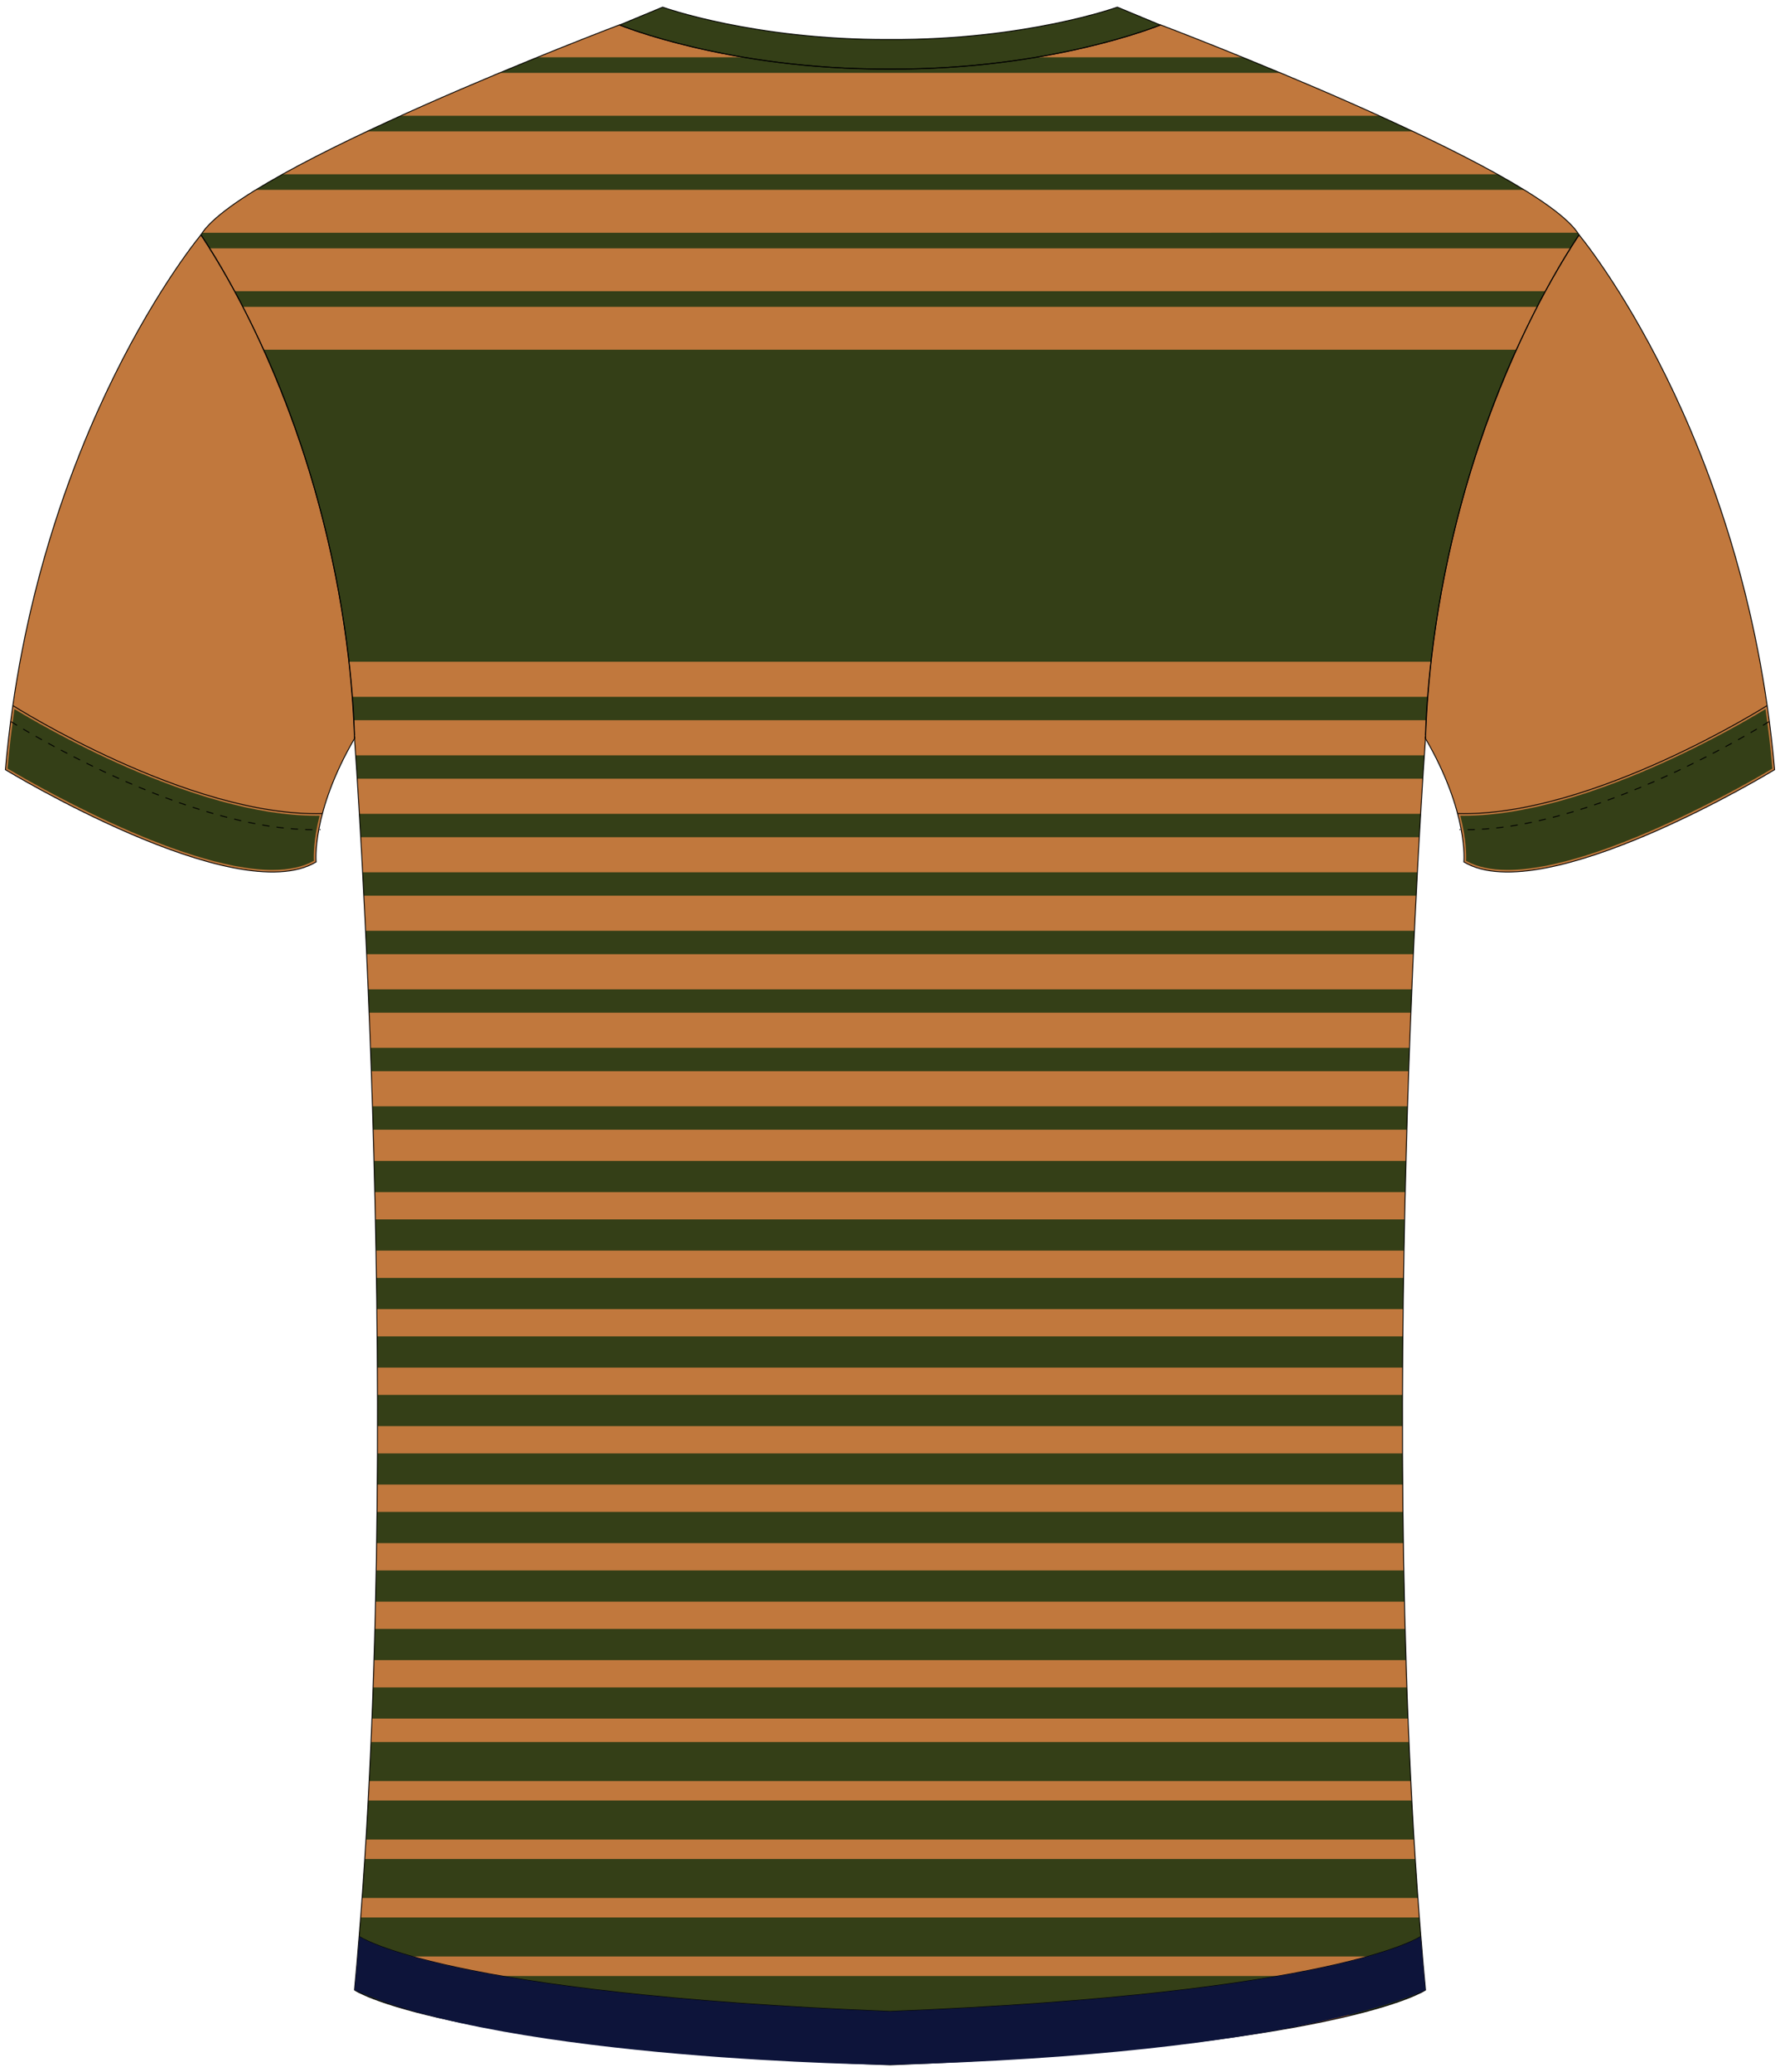 <?xml version="1.0" encoding="utf-8"?>
<!-- Generator: Adobe Illustrator 19.1.0, SVG Export Plug-In . SVG Version: 6.00 Build 0)  -->
<svg version="1.1" id="Layer_1" xmlns="http://www.w3.org/2000/svg" xmlns:xlink="http://www.w3.org/1999/xlink" x="0px" y="0px"
	 viewBox="0 0 495 576" style="enable-background:new 0 0 495 576;" xml:space="preserve">
<style type="text/css">
	<![CDATA[
	@font-face{font-family:'codaheavy';src:url('/fonts/coda-heavy-webfont.woff') format('woff')}
	text{font-family:Impact,codaheavy,sans-serif}
	.Number.fill{fill:#000}
	.NumberOutline.stroke{fill:none;stroke:#777;stroke-width:2.5}
	.Colour1.fill{fill:#C1783D;}
	.Colour2.fill{fill:#343F17;}
	.NeckAndArmTrim.fill{fill:#343F17;}
	.BottomHem.fill{fill:#0D143A;}
	.st0{fill:none;stroke:#000000;stroke-width:0.25;stroke-miterlimit:10;}
	.st1{fill:none;stroke:#000000;stroke-width:0.25;stroke-miterlimit:10;stroke-dasharray:2;}
	]]>
</style>
<path class="Colour1 fill" d="M439.12,65.29c0,0,46.18,55.01,54.38,148.67c0,0-64.06,39.03-86.41,25.65c0,0,1.37-13.63-10.68-34.32
	C396.42,205.29,396.29,131.08,439.12,65.29z"/>
<path class="Colour1 fill" d="M55.88,65.29c0,0-46.18,55.01-54.38,148.67c0,0,64.06,39.03,86.41,25.65c0,0-1.37-13.63,10.68-34.32
	C98.58,205.29,98.71,131.08,55.88,65.29z"/>
<path class="NeckAndArmTrim fill" d="M419.26,241.83c-4.7,0-8.59-0.85-11.56-2.53c0.07-1.29,0.13-5.73-1.6-12.55
	c0.35,0.01,0.69,0.01,1.04,0.01c34.14,0,77.58-25.84,83.83-29.67c0.77,5.38,1.41,10.9,1.91,16.57
	C488.8,216.11,445.19,241.83,419.26,241.83z"/>
<path class="NeckAndArmTrim fill" d="M2.1,213.66c0.5-5.66,1.15-11.19,1.91-16.57c6.25,3.83,49.69,29.67,83.83,29.67
	c0.35,0,0.7-0.01,1.04-0.01c-1.73,6.82-1.67,11.26-1.6,12.55c-2.97,1.68-6.85,2.53-11.56,2.53C49.81,241.83,6.2,216.11,2.1,213.66z"
	/>
<path class="Colour1 fill" d="M247.5,574c125.7-4.96,148.92-20.81,148.92-20.81c-14.4-153.63,0-347.89,0-347.89
	c2.98-84.25,42.71-140,42.71-140C427.95,46.71,322.8,6.94,322.8,6.94l-0.12,0.01c0,0-30.18,12.46-75.18,12.25l-0.43,0
	c-44.76,0.14-74.75-12.25-74.75-12.25l-0.12-0.01c0,0-105.15,39.77-116.33,58.35c0,0,39.73,55.75,42.71,140
	c0,0,14.4,194.27,0,347.89C98.58,553.19,121.8,569.04,247.5,574"/>
<path class="st0" d="M3.57,196.13c0,0,48.93,31.06,86.1,30.03"/>
<path class="st1" d="M3.03,200.59c0,0,48.93,31.06,86.1,30.03"/>
<path class="st0" d="M491.43,196.13c0,0-48.93,31.06-86.1,30.03"/>
<path class="st1" d="M491.97,200.59c0,0-48.93,31.06-86.1,30.03"/>
<path class="Colour2 fill" d="M416.42,48.44c2.64,1.47,5.13,2.92,7.44,4.34H71.14c2.31-1.42,4.8-2.87,7.44-4.34H416.42z M111.47,32.18
	c-3.15,1.43-6.28,2.88-9.37,4.34H392.9c-3.09-1.46-6.23-2.91-9.37-4.34H111.47z M241.86,15.92l1.41,0.56l1.6-0.56H241.86z
	 M345.53,15.92H194.82h-14.39h-30.96c-3.29,1.34-6.83,2.79-10.53,4.34h29.15h37.66h150.31C352.36,18.71,348.82,17.25,345.53,15.92z
	 M65.27,80.96c0.73,1.36,1.49,2.81,2.28,4.34h359.9c0.78-1.53,1.54-2.97,2.28-4.34H65.27z M85.29,128.66
	c0.67,2.12,1.33,4.29,1.98,6.5h320.47c0.64-2.21,1.31-4.38,1.98-6.5H85.29z M89.92,144.92c0.54,2.13,1.07,4.3,1.57,6.5h312.02
	c0.51-2.2,1.03-4.37,1.57-6.5H89.92z M73.29,97.22c0.63,1.4,1.27,2.85,1.91,4.34h344.6c0.64-1.49,1.28-2.93,1.91-4.34H73.29z
	 M80.02,113.49c0.54,1.42,1.07,2.87,1.6,4.34h331.76c0.53-1.47,1.06-2.92,1.6-4.34H80.02z M93.55,161.19
	c0.41,2.14,0.81,4.31,1.18,6.5h305.53c0.37-2.2,0.77-4.37,1.18-6.5H93.55z M104.68,355.24c0.04,2.87,0.08,5.76,0.12,8.67h285.4
	c0.03-2.91,0.07-5.8,0.12-8.67H104.68z M104.26,452.81c-0.08,2.89-0.16,5.78-0.25,8.67h286.98c-0.09-2.89-0.17-5.78-0.25-8.67
	H104.26z M390.02,387.76H104.98c0.01,2.88,0.01,5.77,0.01,8.67h285.03C390.01,393.53,390.02,390.64,390.02,387.76z M103.76,469.07
	c-0.1,2.89-0.21,5.78-0.32,8.67h288.11c-0.11-2.89-0.22-5.78-0.32-8.67H103.76z M104.62,436.55c-0.05,2.89-0.11,5.78-0.17,8.67
	h286.12c-0.06-2.9-0.12-5.79-0.17-8.67H104.62z M104.97,404.02c-0.01,2.88-0.03,5.77-0.05,8.67h285.16
	c-0.02-2.9-0.04-5.79-0.05-8.67H104.97z M104.85,420.29c-0.03,2.88-0.07,5.77-0.11,8.67h285.52c-0.04-2.9-0.08-5.79-0.11-8.67
	H104.85z M103.18,484.25c-0.16,3.62-0.32,7.23-0.5,10.84h289.66c-0.18-3.61-0.35-7.22-0.5-10.84H103.18z M347.78,565.55H147.22
	c22.42,3.4,54.57,6.64,100.28,8.45C293.21,572.2,325.36,568.95,347.78,565.55z M98.58,553.19c0,0,4.51,3.08,20.31,6.95H376.1
	c15.8-3.87,20.31-6.95,20.31-6.95c-0.12-1.29-0.24-2.59-0.36-3.89H98.94C98.83,550.59,98.71,551.89,98.58,553.19z M55.88,65.29
	c0,0,0.91,1.29,2.47,3.74h378.31c1.55-2.46,2.47-3.74,2.47-3.74c-0.12-0.19-0.26-0.39-0.4-0.59H56.27
	C56.14,64.9,55.99,65.1,55.88,65.29z M101.44,516.77c-0.23,3.63-0.48,7.24-0.74,10.84h293.6c-0.26-3.6-0.51-7.21-0.74-10.84H101.44z
	 M100.3,533.03c-0.28,3.63-0.57,7.25-0.88,10.84h296.16c-0.31-3.6-0.6-7.21-0.88-10.84H100.3z M102.39,500.51
	c-0.19,3.62-0.4,7.24-0.62,10.84h291.45c-0.22-3.6-0.42-7.22-0.62-10.84H102.39z M104.39,338.98c0.06,2.86,0.11,5.76,0.17,8.67
	h285.88c0.05-2.92,0.11-5.81,0.17-8.67H104.39z M100.85,242.49c0.11,2.09,0.22,4.26,0.34,6.5h292.63c0.11-2.24,0.23-4.41,0.34-6.5
	H100.85z M99.94,226.23c0.12,2.04,0.25,4.21,0.38,6.5h294.37c0.13-2.3,0.26-4.47,0.38-6.5H99.94z M101.66,258.75
	c0.1,2.12,0.2,4.29,0.3,6.5h291.07c0.1-2.22,0.2-4.39,0.3-6.5H101.66z M97.94,193.71c0.16,2.15,0.3,4.32,0.42,6.5h298.29
	c0.12-2.19,0.25-4.36,0.42-6.5H97.94z M102.39,275.02c0.09,2.13,0.18,4.3,0.27,6.5h289.69c0.09-2.2,0.18-4.37,0.27-6.5H102.39z
	 M98.91,209.97c0.12,1.72,0.26,3.9,0.43,6.5h296.32c0.17-2.6,0.31-4.78,0.43-6.5H98.91z M104.88,371.5
	c0.03,2.87,0.05,5.76,0.06,8.67h285.11c0.02-2.91,0.04-5.8,0.06-8.67H104.88z M96.22,177.45c0.29,2.14,0.55,4.31,0.8,6.5h300.97
	c0.24-2.19,0.51-4.36,0.8-6.5H96.22z M104.01,322.72c0.07,2.86,0.15,5.75,0.21,8.67h286.54c0.07-2.92,0.14-5.81,0.21-8.67H104.01z
	 M103.03,291.28c0.08,2.14,0.16,4.31,0.23,6.5h288.49c0.08-2.2,0.15-4.37,0.23-6.5H103.03z M103.58,307.54
	c0.07,2.15,0.13,4.31,0.2,6.5h287.45c0.06-2.19,0.13-4.36,0.2-6.5H103.58z M73.29,97.22c9.17,20.32,19.36,49.49,23.53,84.99h301.36
	c4.17-35.5,14.36-64.67,23.53-84.99H73.29z"/>
<g id="BBodyLogos"></g>
<path class="NeckAndArmTrim fill" d="M310.75,2l-0.1,0.01c0,0-25.35,9.15-63.15,8.97l-0.36,0c-37.6,0.12-62.79-8.97-62.79-8.97L184.25,2
	l-11.93,4.95c0,0,29.99,12.39,74.75,12.25l0.43,0c45,0.21,75.18-12.25,75.18-12.25L310.75,2z"/>
<g>
	<path class="st0" d="M395.05,538.35c0,0-23,15.86-147.55,20.81"/>
	<path class="st0" d="M247.5,559.16c-124.55-4.96-147.55-20.81-147.55-20.81"/>
</g>
<g>
	<path class="st1" d="M395.05,542.81c0,0-23,15.86-147.55,20.81"/>
	<path class="st1" d="M247.5,563.62c-124.55-4.96-147.55-20.81-147.55-20.81"/>
</g>
<g>
	<path class="st0" d="M439.12,65.29c0,0,46.18,55.01,54.38,148.67c0,0-64.06,39.03-86.41,25.65c0,0,1.37-13.63-10.68-34.32
		C396.42,205.29,396.29,131.08,439.12,65.29z"/>
	<path class="st0" d="M55.88,65.29c0,0-46.18,55.01-54.38,148.67c0,0,64.06,39.03,86.41,25.65c0,0-1.37-13.63,10.68-34.32
		C98.58,205.29,98.71,131.08,55.88,65.29z"/>
	<path class="st0" d="M247.5,574c125.7-4.96,148.92-20.81,148.92-20.81c-14.4-153.63,0-347.89,0-347.89
		c2.98-84.25,42.71-140,42.71-140C427.95,46.71,322.8,6.94,322.8,6.94l-0.12,0.01c0,0-30.18,12.46-75.18,12.25l-0.43,0
		c-44.76,0.14-74.75-12.25-74.75-12.25l-0.12-0.01c0,0-105.15,39.77-116.33,58.35c0,0,39.73,55.75,42.71,140
		c0,0,14.4,194.27,0,347.89C98.58,553.19,121.8,569.04,247.5,574"/>
	<path class="st0" d="M310.75,2l-0.1,0.01c0,0-25.35,9.15-63.15,8.97l-0.36,0c-37.6,0.12-62.79-8.97-62.79-8.97L184.25,2
		l-11.93,4.95c0,0,29.99,12.39,74.75,12.25l0.43,0c45,0.21,75.18-12.25,75.18-12.25L310.75,2z"/>
</g>
<path class="BottomHem fill" d="M247.5,559.16c124.55-4.96,147.55-20.81,147.55-20.81l1.37,14.84c0,0-34.6,17.87-149.34,20.81
	c0,0-105.75-1.2-148.49-20.81l1.37-14.84C99.96,538.35,122.96,554.21,247.5,559.16"/>
</svg>
